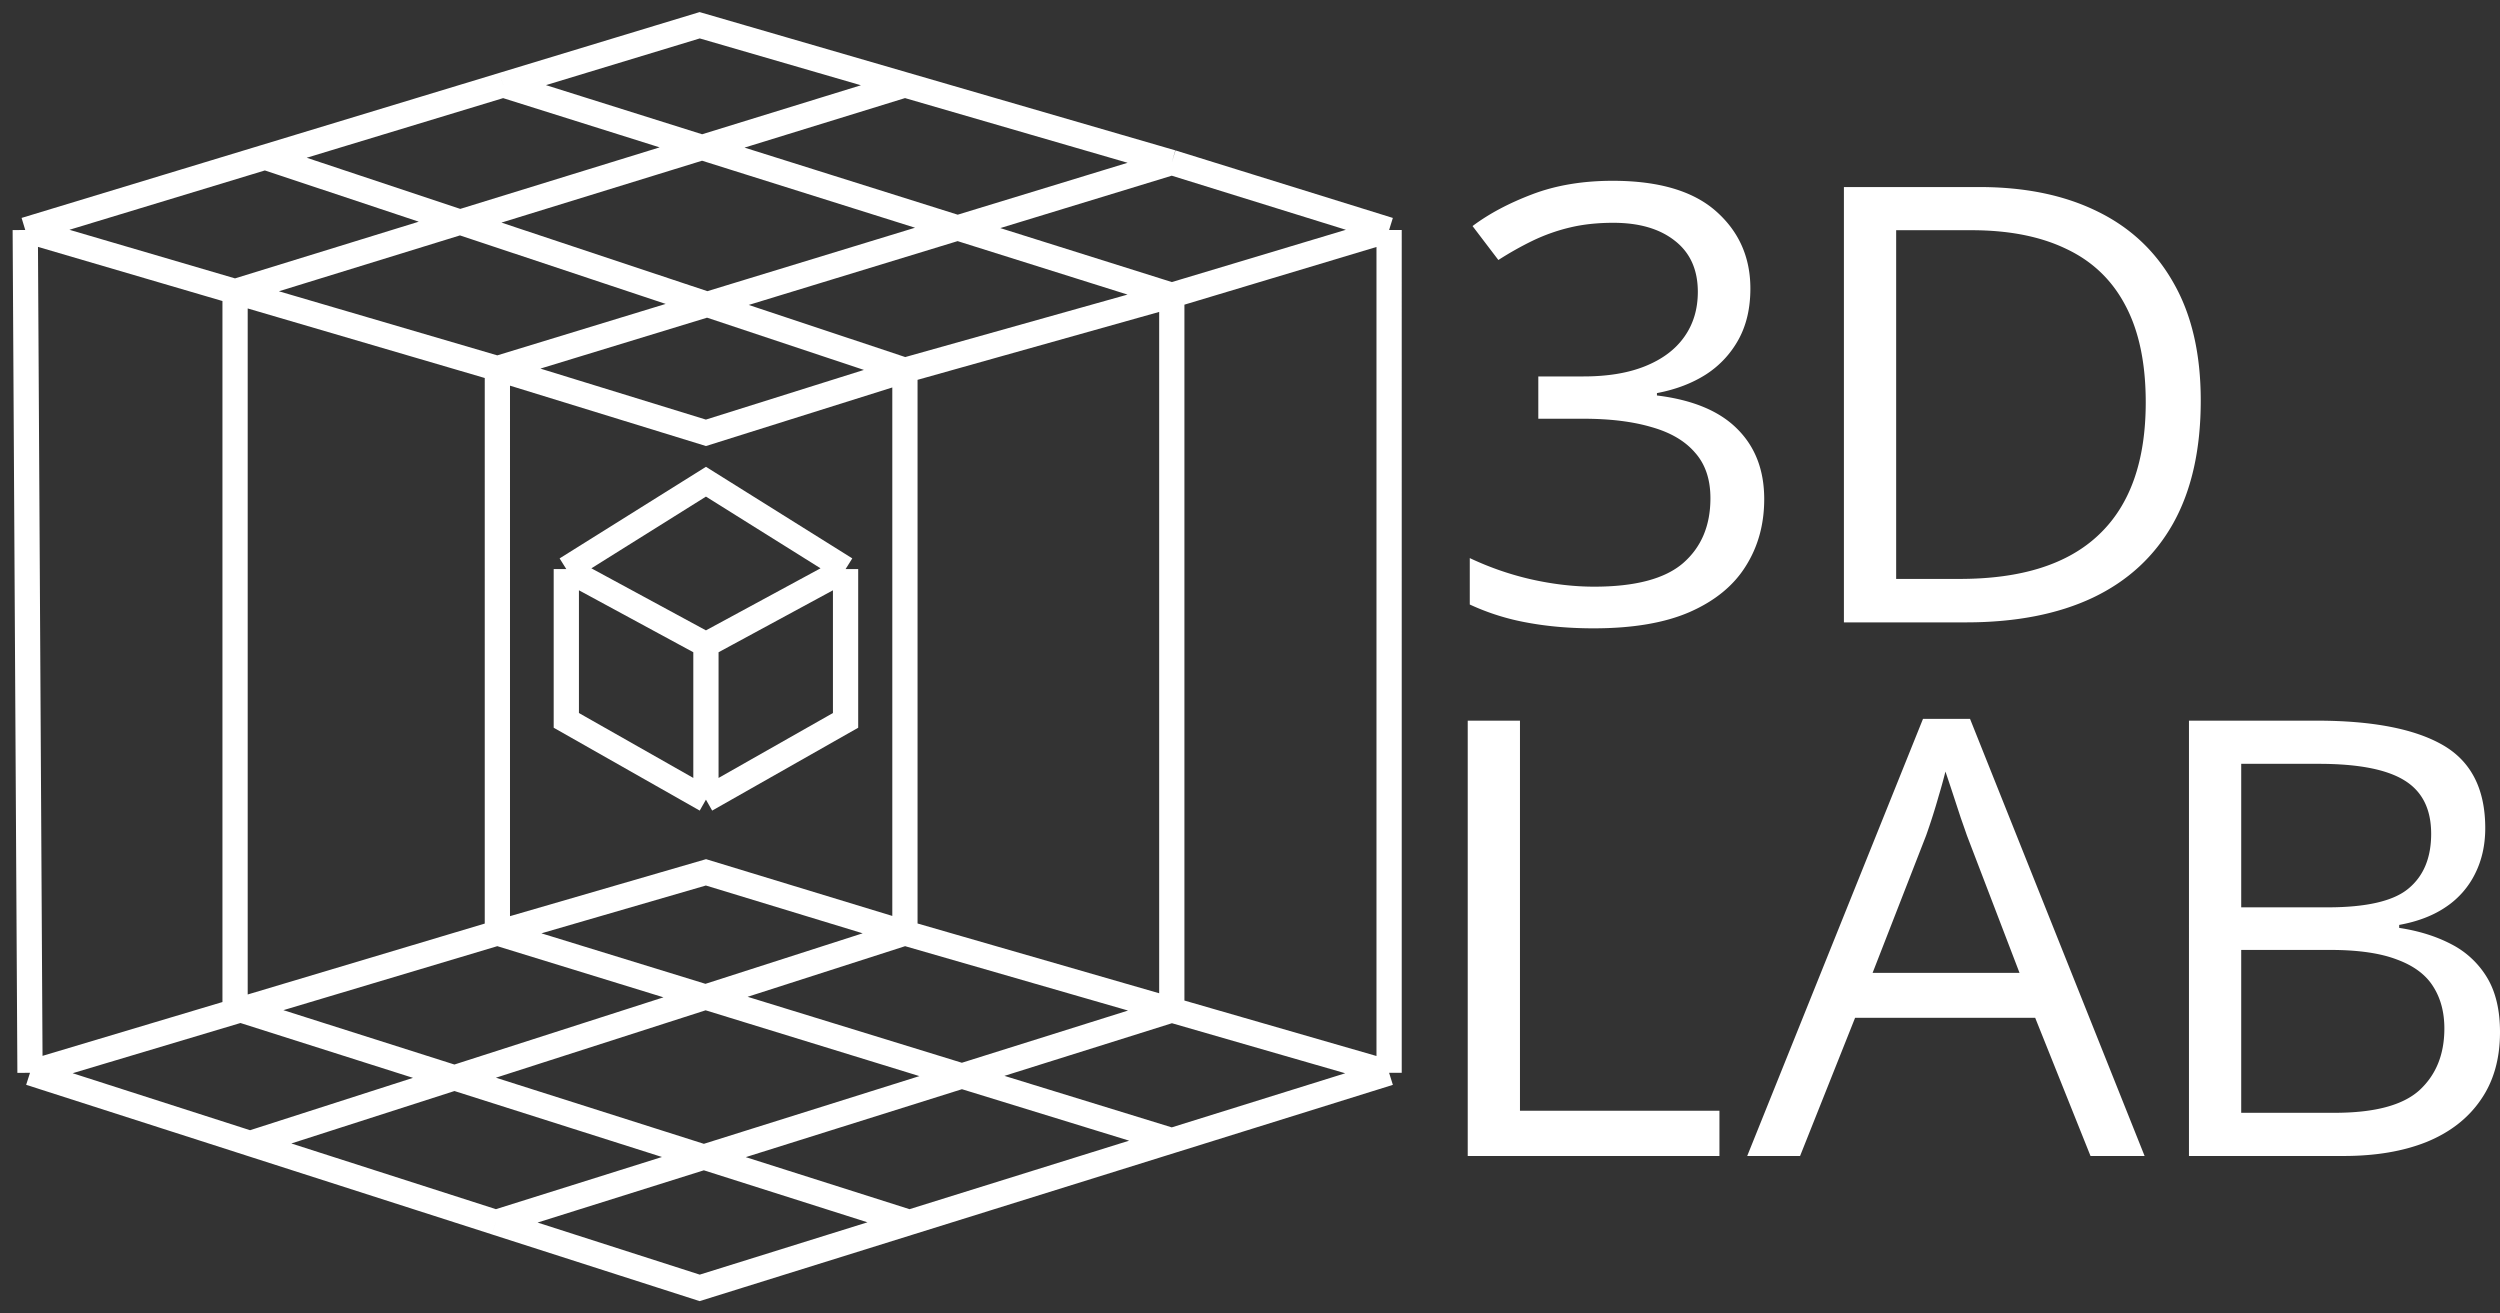 <svg xmlns="http://www.w3.org/2000/svg" width="198" height="104" fill="none" viewBox="0 0 198 104">
  <rect x="0" y="0" width="198" height="104" fill="#333333" stroke="none"/>
  <path stroke="#fff" stroke-width="2" d="M44.852 45.072v11.982l11.06 6.276m-11.06-18.258 11.06 5.991m-11.06-5.99 11.06-6.922 11.058 6.921M55.91 63.33V51.063m0 12.267 11.059-6.276V45.072M55.91 51.063l11.059-5.99M2 18.216l.376 66.75M2 18.215l16.618 4.877M2 18.216l18.992-5.766M2.376 84.965 39.39 73.892M2.377 84.965l17.429 5.598m19.586-16.671V29.189m0 44.703 16.52-4.803 15.758 4.803m-32.278 0 53.414 16.443M39.39 29.189l16.52 5.09 15.759-4.954m-32.278-.136-20.773-6.096m20.773 6.096 53.414-16.32m17.212 72.096V18.216m0 66.75-17.212 5.369m17.212-5.37-17.212-4.97m17.212-61.779-17.212-5.348m17.212 5.348-17.212 5.17m-20.772 73.43L55.415 102l-16.142-5.184m32.76 0L18.618 79.838V23.093m53.415 73.722 20.772-6.48m-73 .228 51.864-16.671M19.805 90.563l19.468 6.252m32.396-22.923 21.136 6.103M71.67 73.892V29.325m-32.396 67.49 53.532-16.82m0 0v-56.61m-74.187-.292 53.05-16.368m0 0L55.415 2 39.853 6.725m31.816 0 21.136 6.143M71.67 29.325l21.136-5.94m-21.136 5.94L20.992 12.45m71.813 10.936L39.853 6.725M20.992 12.45l18.86-5.725"/>
  <path fill="#fff" d="M174.299 31.723c0 3.883-.73 7.13-2.191 9.74-1.46 2.594-3.578 4.551-6.353 5.872-2.759 1.305-6.11 1.957-10.053 1.957h-9.664V14.814h10.735c3.619 0 6.735.644 9.347 1.933 2.613 1.274 4.625 3.169 6.037 5.684 1.428 2.5 2.142 5.597 2.142 9.292Zm-4.357.141c0-3.097-.536-5.652-1.607-7.664-1.054-2.013-2.612-3.506-4.673-4.481-2.045-.99-4.552-1.486-7.522-1.486h-5.964V45.85h5.039c4.901 0 8.577-1.171 11.027-3.514 2.467-2.342 3.7-5.833 3.7-10.47Zm-31.312-9.009c0 1.541-.308 2.878-.925 4.01a7.669 7.669 0 0 1-2.58 2.783c-1.103.707-2.402 1.202-3.895 1.485v.189c2.824.346 4.942 1.226 6.354 2.641 1.428 1.415 2.142 3.27 2.142 5.566 0 1.997-.487 3.765-1.461 5.306-.957 1.541-2.434 2.752-4.43 3.632-1.98.865-4.519 1.297-7.619 1.297-1.882 0-3.627-.15-5.233-.448a18.616 18.616 0 0 1-4.577-1.439V44.2a23.696 23.696 0 0 0 4.82 1.674c1.736.393 3.416.59 5.039.59 3.245 0 5.59-.622 7.034-1.864 1.445-1.257 2.167-2.971 2.167-5.14 0-1.494-.406-2.697-1.217-3.609-.795-.928-1.948-1.604-3.457-2.028-1.493-.44-3.294-.66-5.404-.66h-3.554v-3.35h3.579c1.931 0 3.57-.274 4.917-.825 1.347-.55 2.369-1.32 3.067-2.311.714-1.006 1.071-2.193 1.071-3.561 0-1.745-.601-3.09-1.801-4.033-1.201-.959-2.832-1.438-4.893-1.438-1.266 0-2.418.125-3.457.377a14.538 14.538 0 0 0-2.921 1.038c-.908.44-1.817.95-2.726 1.532l-2.045-2.688c1.299-.975 2.881-1.816 4.747-2.523 1.866-.708 3.984-1.062 6.353-1.062 3.635 0 6.362.802 8.179 2.406 1.818 1.604 2.726 3.647 2.726 6.131Zm34.736 34.22h10.078c4.446 0 7.789.645 10.029 1.934 2.239 1.29 3.359 3.482 3.359 6.58 0 1.336-.268 2.539-.804 3.608a6.776 6.776 0 0 1-2.288 2.618c-1.006.691-2.247 1.17-3.724 1.438v.236c1.558.236 2.937.668 4.138 1.297a7.039 7.039 0 0 1 2.824 2.641c.681 1.132 1.022 2.571 1.022 4.316 0 2.123-.511 3.915-1.533 5.377-1.006 1.462-2.435 2.57-4.285 3.325-1.849.74-4.04 1.109-6.572 1.109h-12.244V57.075Zm4.138 14.787h6.816c3.1 0 5.242-.495 6.426-1.486 1.201-.99 1.802-2.437 1.802-4.34 0-1.965-.714-3.38-2.142-4.244-1.412-.865-3.668-1.297-6.767-1.297h-6.135v11.367Zm0 3.372v12.9h7.4c3.165 0 5.404-.597 6.719-1.792 1.314-1.21 1.971-2.838 1.971-4.882 0-1.305-.3-2.421-.9-3.349-.585-.927-1.542-1.635-2.873-2.122-1.314-.503-3.075-.755-5.282-.755h-7.035Zm-11.935 16.32-4.382-10.943h-14.264l-4.357 10.943h-4.187l13.923-34.62h3.725l13.826 34.62h-4.284Zm-5.623-14.504-4.163-10.872c-.097-.283-.259-.747-.486-1.391l-.658-2.005c-.227-.692-.414-1.25-.56-1.674-.162.644-.34 1.289-.535 1.934a49.91 49.91 0 0 1-.998 3.136L148.31 77.05h11.636Zm-43.702 14.504V57.075h4.138v30.894h15.798v3.585h-19.936Z"/>
</svg>
